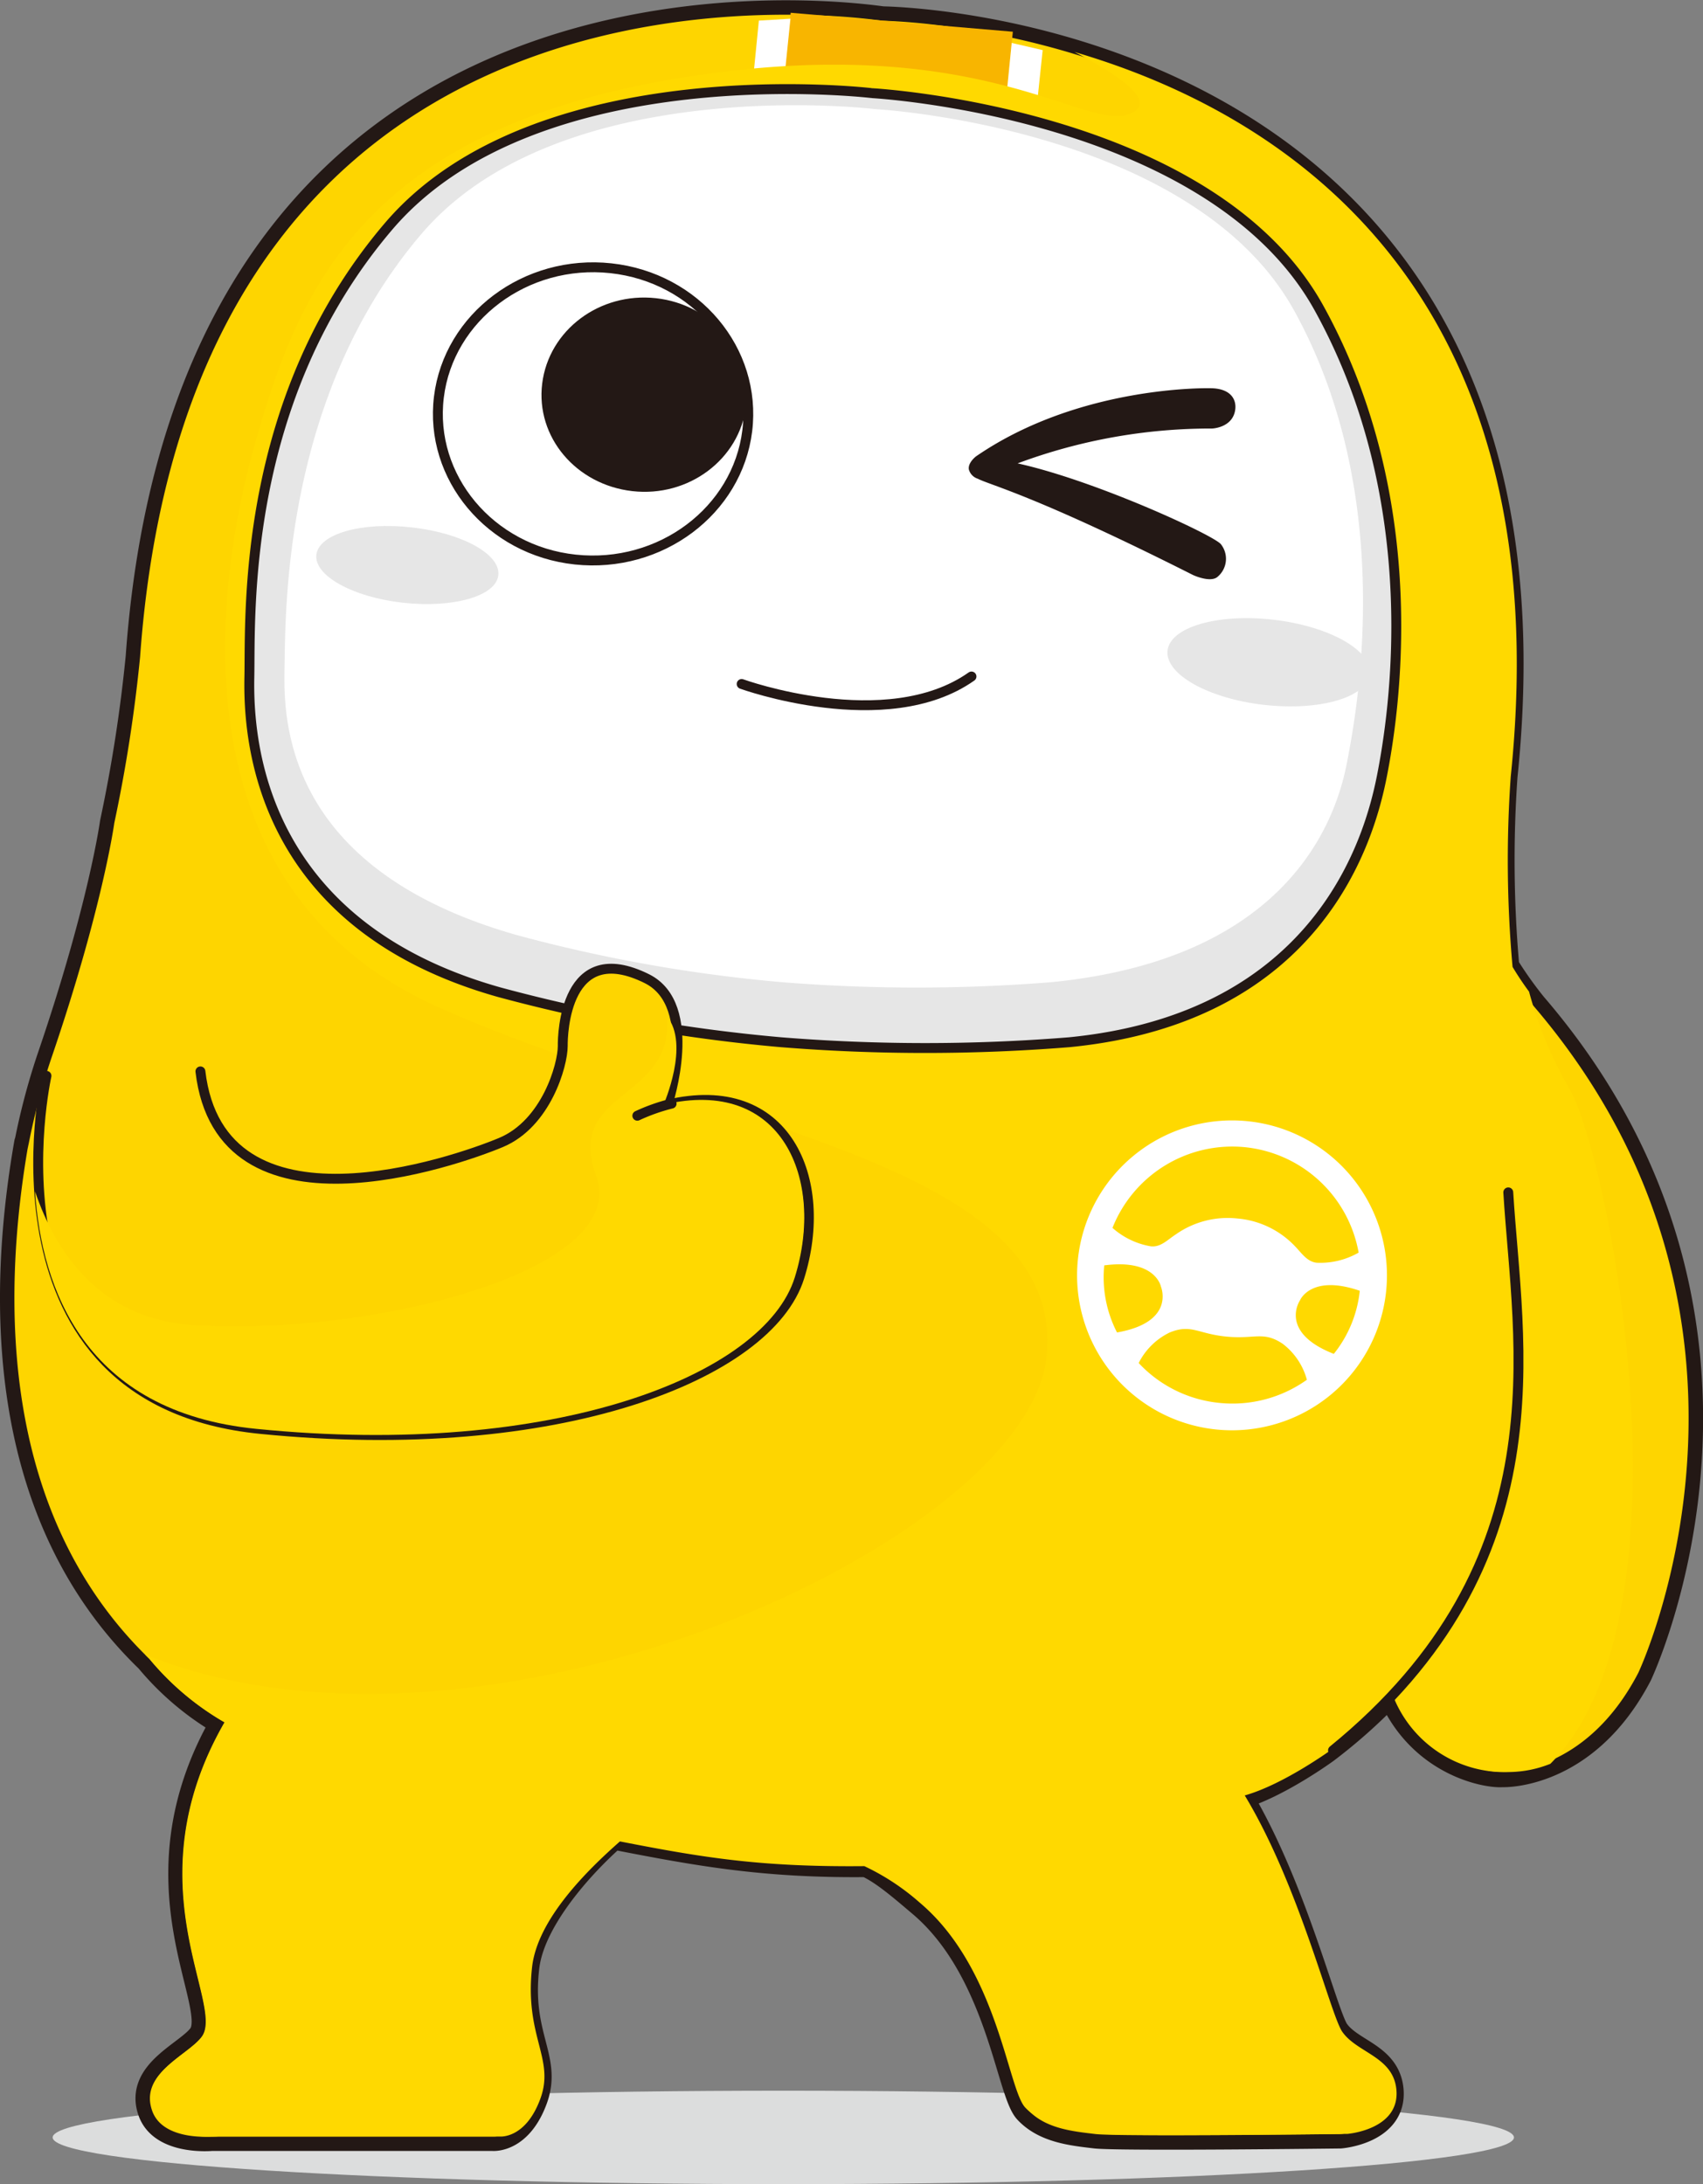 <svg xmlns="http://www.w3.org/2000/svg" viewBox="0 0 206.66 265.04"><rect x="0" y="0" width="206.66" height="265.04" fill="#808080" stroke="none"/><defs><style>.cls-1{isolation:isolate;}.cls-2{fill:#dcdddd;}.cls-13,.cls-14,.cls-3{fill:#231815;}.cls-11,.cls-13,.cls-3,.cls-7,.cls-8{stroke:#231815;stroke-linecap:round;stroke-linejoin:round;}.cls-3{stroke-width:3.5px;}.cls-4,.cls-7{fill:#fed500;}.cls-5{fill:#f8b500;}.cls-5,.cls-9{mix-blend-mode:multiply;}.cls-6{fill:#fff;}.cls-11,.cls-13,.cls-7,.cls-8{stroke-width:1.2px;}.cls-8{fill:none;}.cls-10{fill:#ffd900;}.cls-11,.cls-12{fill:#e6e6e6;}</style></defs><title>sedan자산 1</title><g class="cls-1"><g id="레이어_2" data-name="레이어 2"><g id="Layer_1" data-name="Layer 1"><path class="cls-2" d="M183.72,259.37c0,3.13-39.7,5.67-88.66,5.67S6.39,262.5,6.39,259.37s39.7-5.67,88.67-5.67S183.72,256.24,183.72,259.37Z"/><path class="cls-3" d="M186,122.08a47.54,47.54,0,0,1-3.38-4.76,146.29,146.29,0,0,1-.22-23.11C191.81,3.66,108,2.55,107.12,2.52S23.53-11.08,17,79.72a182.09,182.09,0,0,1-3.13,20.15s-1.39,10.25-7.63,28.51a82,82,0,0,0-2.89,11.1l.12-.78C0,158.54.37,184.13,18.12,201.29A33.67,33.67,0,0,0,27.29,209c-11.34,19.67.13,34.25-2.77,38.15-1.67,2.26-7.68,4.42-6.05,9,1.31,3.67,7.2,3.11,7.2,3.11H59.79s3.11.32,4.91-4.58-2-7.51-1-16c.67-5.82,6.76-12.54,10.71-16,10.25,2,18.26,3.48,30.78,3.35,2.06.92,4.25,2.83,6.64,4.85,9.49,8,10.78,22.84,12.9,25.13s5.42,2.62,8.2,2.95,29.72,0,29.72,0,6.41-.51,5.92-5.4c-.4-4-4.77-4.41-6.57-7-1.44-2.1-5.21-17.74-11.83-28.67,4.79-1.35,10.67-5.66,10.67-5.66a64.9,64.9,0,0,0,7.94-7.11c3.5,8.6,11.52,10.14,13.53,10,0,0,10,.43,16.46-12C198.81,203,219,160.43,186,122.08Z"/><path class="cls-4" d="M167.91,202.29c2.75,11,12.23,12.89,14.44,12.7,0,0,10,.43,16.46-12,0,0,20.15-42.61-12.78-81a39.59,39.59,0,0,1-5.59-9.07"/><path class="cls-4" d="M183,120.79a145.89,145.89,0,0,1-.57-26.58C191.81,3.66,108,2.55,107.12,2.52S23.53-11.08,17,79.72a182.09,182.09,0,0,1-3.13,20.15s-1.39,10.25-7.63,28.51a82,82,0,0,0-2.89,11.1l.12-.78C0,158.54.37,184.13,18.12,201.29A33.67,33.67,0,0,0,27.29,209c-11.34,19.67.13,34.25-2.77,38.15-1.67,2.26-7.68,4.42-6.05,9,1.31,3.67,7.2,3.11,7.2,3.11H59.79s3.11.32,4.91-4.58-2-7.51-1-16c.67-5.82,6.76-12.54,10.71-16,10.25,2,18.26,3.48,30.78,3.35,2.06.92,4.25,2.83,6.64,4.85,9.49,8,10.78,22.84,12.9,25.13s5.42,2.62,8.2,2.95,29.72,0,29.72,0,6.41-.51,5.92-5.4c-.4-4-4.77-4.41-6.57-7-1.44-2.1-5.21-17.74-11.83-28.67,4.79-1.35,10.67-5.66,10.67-5.66,28.14-21.39,22.74-49.23,21.63-67.61"/><polygon class="cls-5" points="121.57 17.2 94.66 14.52 95.95 1.55 122.91 3.85 121.57 17.2"/><polygon class="cls-6" points="125.22 18.53 121.54 17.64 122.77 5.21 126.53 6.08 125.22 18.53"/><polygon class="cls-6" points="94.63 14.9 90.85 14.98 92.09 2.5 95.92 2.27 94.63 14.9"/><path class="cls-7" d="M184.25,206.51s-2.61,4.7-6.63,3.41-4.07-6.29-.45-11l3.61-4.71"/><path class="cls-8" d="M182.89,203.86s3.37,3.3,3.08,7"/><path class="cls-7" d="M81.72,224.43a96.48,96.48,0,0,0,10.89,1.18,92.79,92.79,0,0,0,10.55.4"/><path class="cls-7" d="M60.13,219s29.45,11.69,56.13,6.44"/><g class="cls-9"><path class="cls-10" d="M190.45,132.13a48.72,48.72,0,0,1-4.9-11.8c-.6-.81-1.32-1.86-2-3a144.86,144.86,0,0,1-.22-23.11c6.22-60.06-28.56-80.77-52.94-87.91,5.27,2.74,9.83,5.83,7.09,7.33-5.5,3-18-10.5-56-4S36,36.13,31,53.63s-10,54,22,68.5,76.5,18.5,74,42.5c-2.32,22.29-68.1,52.77-109.38,36.15.17.17.33.35.51.51A33.51,33.51,0,0,0,27.24,209c-11.33,19.67.14,34.25-2.76,38.15-1.67,2.26-7.57,4.42-5.94,9,1.31,3.67,8,3.11,8,3.11H60.66s3.11.32,4.91-4.58-1.95-7.51-1-16c.67-5.82,6.71-11.75,10.66-15.23,10.24,2,17.15,3.12,29.66,3a28.5,28.5,0,0,1,6.7,4.41c9.5,8,10.69,22.6,12.82,24.88s6.62,2.87,9.4,3.2,29.71,0,29.71,0,6.41-.51,5.93-5.4c-.4-4-4.77-4.41-6.57-7-1.44-2.1-5.21-17.74-11.83-28.67,4.79-1.35,10.67-5.66,10.67-5.66a54.23,54.23,0,0,0,7.42-6.18,14.54,14.54,0,0,0,14.05,9,13.8,13.8,0,0,0,4.95-1C206.22,195.89,195.19,140.19,190.45,132.13Z"/></g><path class="cls-11" d="M94.77,126.47a218,218,0,0,0,35,0c30.41-3,36.44-24.8,37.91-32.22s5.53-33.07-7.62-56.87-54.16-26.07-54.16-26.07S65.14,6.39,47.16,27.46,30.41,74.63,30.26,82.17s1.12,30,30.32,38.23A196.78,196.78,0,0,0,94.77,126.47Z"/><path class="cls-6" d="M163.42,92.71c-1.37,7-7.24,23.63-35.78,26.47a205.18,205.18,0,0,1-32.81,0,184.13,184.13,0,0,1-32.07-5.7c-27.41-7.76-28.38-25-28.24-32.09s-.26-33.22,16.62-53,55.08-15.15,55.08-15.15,38.49,2.12,50.83,24.46S164.8,85.75,163.42,92.71Z"/><path class="cls-12" d="M60.47,69.81c-.28,2.53-5.46,4-11.56,3.33S38.1,69.85,38.39,67.32,43.85,63.3,50,64,60.76,67.28,60.47,69.81Z"/><path class="cls-12" d="M166.21,81.77c-.31,2.86-6.06,4.53-12.84,3.76s-12-3.73-11.69-6.58,6.06-4.53,12.84-3.75S166.53,78.93,166.21,81.77Z"/><path class="cls-8" d="M90.68,52.27C89.48,62,80.14,69,69.81,67.9s-17.74-10-16.55-19.72S63.8,31.43,74.13,32.55,91.87,42.51,90.68,52.27Z"/><path class="cls-13" d="M89.94,49.19C89.19,55.34,83.31,59.74,76.8,59S65.63,52.76,66.39,46.62,73,36.07,79.52,36.78,90.69,43.05,89.94,49.19Z"/><path class="cls-8" d="M90,83s17.58,6.37,27.89-.91"/><path class="cls-7" d="M5.64,130.55s-8.85,39.4,26,42.85C67.7,177,93.26,166.88,97,155S95.42,130.61,81,134.05c0,0,4-12.05-2.5-15.29-9.94-4.94-10.23,6.75-10.21,8.17,0,2.31-2,9.41-7.5,11.71s-34,12.29-36.47-8.63"/><g class="cls-9"><path class="cls-10" d="M80.52,134.05s3.24-7.32.4-10.74c1,10.24-12.44,8.95-8.58,19.35C76.63,154.23,45,162.18,23.51,160.8c-11.39-.73-16.74-8.8-19.26-16.23.78,11.69,5.94,26.75,26.87,28.82C67.2,177,92.76,166.87,96.45,155S94.92,130.6,80.52,134.05Z"/></g><path class="cls-6" d="M151.36,136.05a18.8,18.8,0,1,0-3.71,37.42h0a18.8,18.8,0,1,0,3.71-37.42ZM151,139.2h0A15.62,15.62,0,0,1,164.87,152a9.34,9.34,0,0,1-5.07,1.23c-1.18-.11-1.84-1.17-2.65-2a10.89,10.89,0,0,0-7-3.37h0a10.93,10.93,0,0,0-7.48,1.94c-1,.65-1.81,1.56-3,1.44A9.38,9.38,0,0,1,135,149,15.64,15.64,0,0,1,151,139.2ZM134,153.55c6.24-.83,6.88,2.58,6.88,2.58s1.83,4.31-5.33,5.56A14.63,14.63,0,0,1,134,153.55Zm14,16.69a15.47,15.47,0,0,1-9.82-4.84,8.19,8.19,0,0,1,3.75-3.7c2.62-1.08,3.41.15,6.88.49s4.48-.7,6.84.87a8.14,8.14,0,0,1,2.94,4.37A15.54,15.54,0,0,1,148,170.24Zm13.89-5.94c-6.78-2.63-4.14-6.5-4.14-6.5s1.3-3.22,7.26-1.17A14.68,14.68,0,0,1,161.85,164.3Z"/><path class="cls-8" d="M161.76,212.4c28.16-22.92,22.39-49.33,21.27-67.71"/><path class="cls-7" d="M81.5,133.92a23,23,0,0,0-4.16,1.47"/><path class="cls-14" d="M118.65,58.09c1.54.8,6.92,2,26.13,11.69,0,0,2.15,1,3,.19a2.85,2.85,0,0,0,.37-3.94c-.93-1.11-15.16-7.7-24.66-9.8A67.06,67.06,0,0,1,147.09,52s2.53-.08,2.81-2.32c.15-1.2-.54-2.55-3-2.57,0,0-15.81-.43-28.46,8.27,0,0-1,.75-.87,1.58A1.63,1.63,0,0,0,118.65,58.09Z"/></g></g></g></svg>